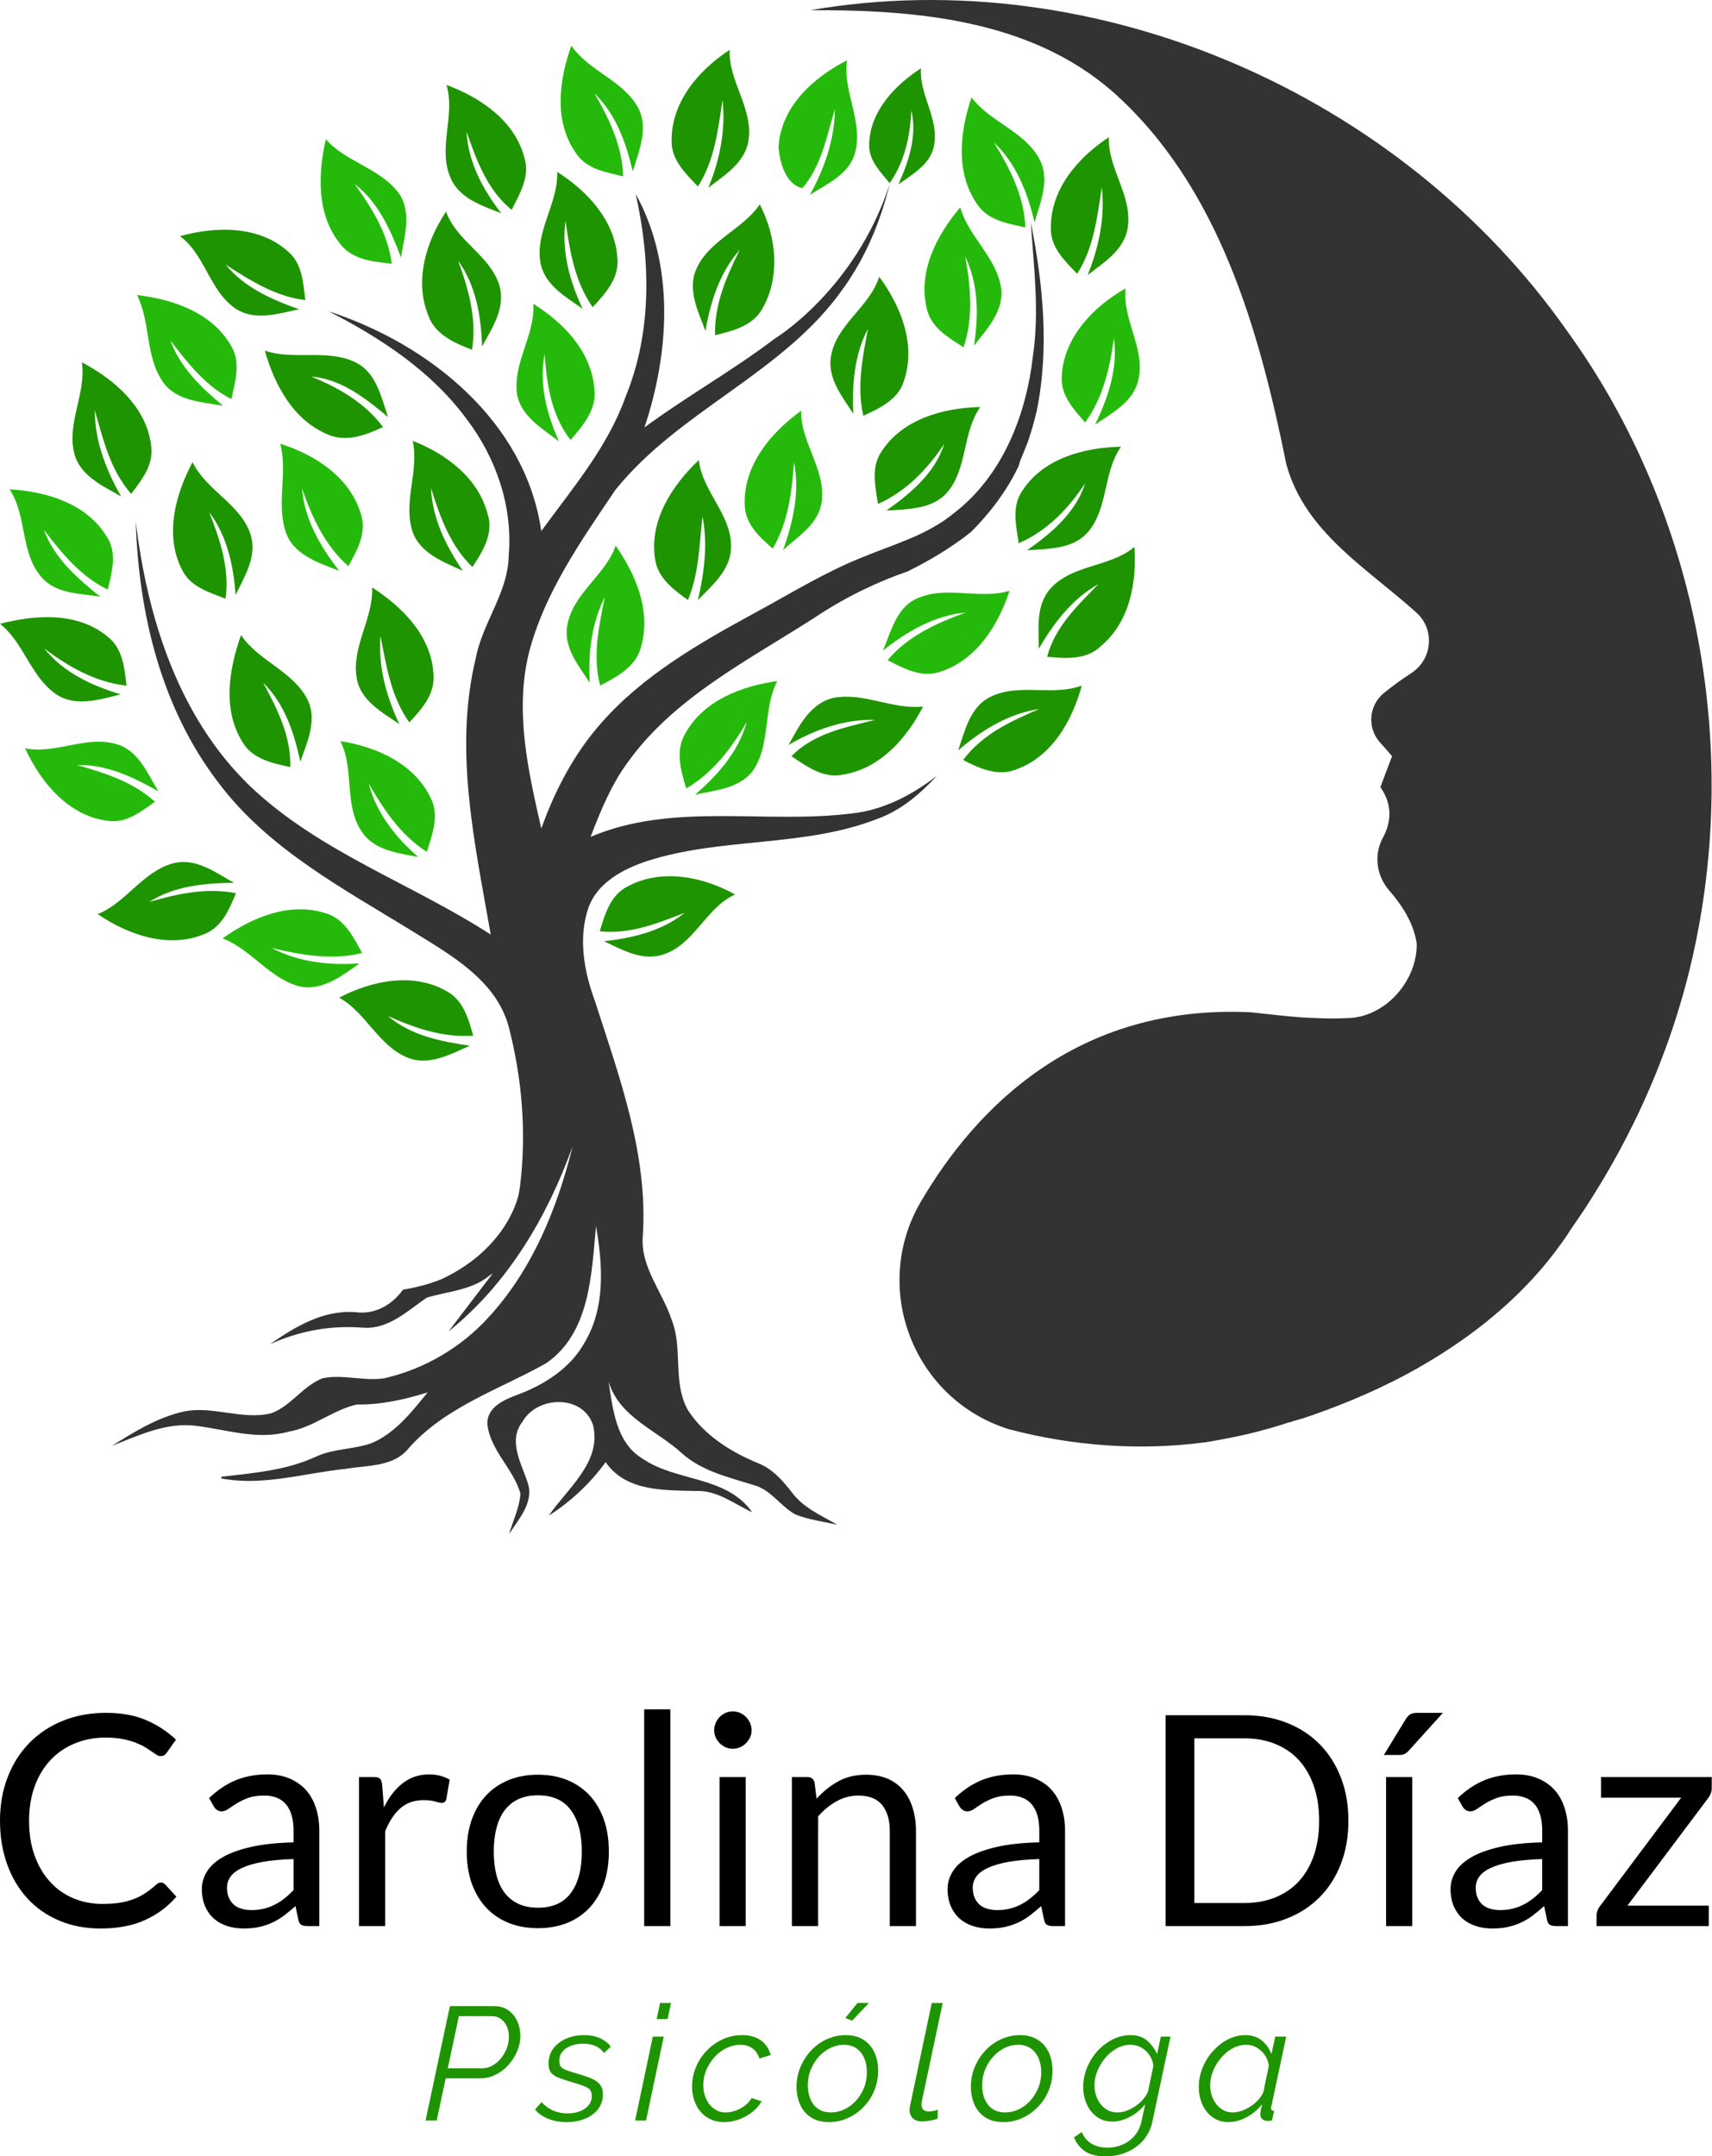 <?xml version="1.0" encoding="UTF-8" standalone="no"?>
<svg
   viewBox="0 0 266 335"
   class="roots-wrapper"
   version="1.1"
   id="svg1361"
   sodipodi:docname="logo-with-text.svg"
   width="266"
   height="335"
   inkscape:version="1.1.1 (c3084ef, 2021-09-22)"
   xmlns:inkscape="http://www.inkscape.org/namespaces/inkscape"
   xmlns:sodipodi="http://sodipodi.sourceforge.net/DTD/sodipodi-0.dtd"
   xmlns="http://www.w3.org/2000/svg"
   xmlns:svg="http://www.w3.org/2000/svg">
  <defs
     id="defs1365" />
  <sodipodi:namedview
     id="namedview1363"
     pagecolor="#ffffff"
     bordercolor="#666666"
     borderopacity="1.0"
     inkscape:pageshadow="2"
     inkscape:pageopacity="0.0"
     inkscape:pagecheckerboard="0"
     showgrid="false"
     width="266px"
     inkscape:zoom="1.2504348"
     inkscape:cx="47.183588"
     inkscape:cy="297.09666"
     inkscape:window-width="1296"
     inkscape:window-height="969"
     inkscape:window-x="0"
     inkscape:window-y="25"
     inkscape:window-maximized="0"
     inkscape:current-layer="svg1361" />
  <path
     class="st0"
     d="M 243.486,51.421 C 217.658,14.626 170.415,-6.075 125.897,1.582 c 16.353,-0.065 34.199,1.428 47.048,12.719 16.483,14.666 22.713,37.055 26.931,57.886 2.92,10.513 12.46,16.029 20.182,22.973 2.92,2.596 2.531,7.268 -0.779,9.41 -1.493,0.973 -2.92,2.012 -4.283,3.115 -2.336,1.947 -2.596,5.386 -0.584,7.658 0.649,0.714 1.298,1.428 1.882,2.142 -0.454,1.168 -1.363,3.569 -1.817,4.802 1.947,2.79 1.687,5.516 0.324,7.982 -1.363,2.596 -0.909,5.776 0.973,7.982 2.077,2.401 3.829,5.062 4.348,8.306 0.13,5.84 -4.997,11.681 -11.032,11.616 -2.336,0.13 -4.737,0 -7.073,-0.13 -2.596,-0.195 -5.127,-0.519 -7.658,-0.779 -26.996,-1.298 -42.701,14.796 -51.267,29.397 -7.852,13.368 -1.233,30.695 13.628,35.367 0.065,0 0.195,0.065 0.26,0.065 9.669,2.531 19.987,3.31 29.981,2.012 0,0 0.195,0 0.519,-0.065 0.649,-0.13 2.012,-0.324 3.829,-0.714 2.726,-0.519 5.451,-1.233 8.112,-2.077 0.324,-0.13 0.714,-0.26 1.103,-0.324 0.519,-0.195 1.103,-0.324 1.687,-0.519 h 0.065 c 4.867,-1.622 10.513,-3.829 16.224,-6.879 7.333,-3.959 14.796,-9.215 20.896,-16.288 1.557,-1.817 3.05,-3.764 4.413,-5.84 0,-0.065 0.065,-0.065 0.065,-0.13 8.631,-12.265 15.056,-26.023 18.625,-40.559 8.306,-33.81 1.428,-71.059 -19.014,-99.288 z"
     data-layer-id="9284786309055"
     style="fill:#333333;stroke-width:0.649"
     id="path1255" />
  <path
     class="st1"
     d="m 104.352,22.024 c -0.13,-6.1 4.153,-11.097 9.02,-14.277 -0.195,4.932 3.699,9.085 2.92,14.082 -0.519,3.439 -3.699,5.386 -6.23,7.333 1.752,-4.283 2.726,-8.955 2.206,-13.628 -0.714,4.607 -1.233,9.41 -3.829,13.433 -1.882,-1.947 -4.088,-4.088 -4.088,-6.944 z"
     data-layer-id="5803672209055"
     style="fill:#1f9401;stroke-width:0.649"
     id="path1257" />
  <path
     class="st1"
     d="m 163.276,35.587 c -0.13,-6.1 4.153,-11.097 9.02,-14.277 -0.195,4.932 3.699,9.085 2.92,14.082 -0.519,3.439 -3.699,5.386 -6.23,7.333 1.752,-4.283 2.726,-8.955 2.206,-13.628 -0.714,4.607 -1.233,9.41 -3.829,13.433 -1.882,-1.947 -4.088,-4.023 -4.088,-6.944 z"
     data-layer-id="2482905509055"
     style="fill:#1f9401;stroke-width:0.649"
     id="path1259" />
  <path
     class="st1"
     d="m 69.374,13.198 c 5.321,1.947 10.708,5.646 12.135,11.421 0.844,2.855 -0.779,5.516 -2.012,7.982 -3.764,-3.05 -5.451,-7.658 -7.009,-12.135 0.26,4.737 2.531,8.955 5.386,12.654 -2.985,-1.168 -6.489,-2.271 -7.852,-5.451 -2.077,-4.672 0.779,-9.669 -0.649,-14.471 z"
     data-layer-id="7651310809055"
     style="fill:#1f9401;stroke-width:0.649"
     id="path1261" />
  <path
     class="st1"
     d="m 86.571,26.697 c 4.672,2.985 8.891,7.463 9.345,13.238 0.389,3.18 -1.817,5.646 -3.829,7.787 -2.79,-3.959 -3.569,-8.761 -4.218,-13.433 -0.649,4.737 0.649,9.41 2.661,13.693 -2.531,-1.817 -5.646,-3.504 -6.489,-6.814 -1.103,-5.062 2.726,-9.475 2.531,-14.471 z"
     data-layer-id="5504459809055"
     style="fill:#1f9401;stroke-width:0.649"
     id="path1263" />
  <path
     class="st1"
     d="m 118.045,31.758 c 2.596,4.932 3.245,11.292 0.389,16.224 -1.493,2.661 -4.607,3.439 -7.333,4.088 -0.13,-4.737 1.752,-9.085 3.829,-13.238 -3.115,3.504 -4.543,8.047 -5.321,12.59 -1.103,-2.985 -2.855,-6.36 -1.428,-9.604 1.947,-4.478 7.138,-6.1 9.864,-10.059 z"
     data-layer-id="147339709055"
     style="fill:#1f9401;stroke-width:0.649"
     id="path1265" />
  <path
     class="st2"
     d="m 174.892,44.802 c -5.062,2.855 -9.734,7.722 -9.929,13.823 -0.13,2.855 1.882,4.997 3.634,7.009 2.79,-3.829 3.829,-8.436 4.478,-13.109 0.649,4.672 -0.909,9.28 -2.92,13.433 2.661,-1.817 6.035,-3.569 6.749,-7.073 1.038,-4.867 -2.531,-9.15 -2.012,-14.082 z"
     data-layer-id="6698533309055"
     style="fill:#25ba0b;stroke-width:0.649"
     id="path1267" />
  <path
     class="st1"
     d="m 69.309,32.861 c 1.622,4.608 6.749,6.749 8.242,11.357 1.103,3.504 -1.038,6.684 -2.661,9.604 -0.13,-4.672 -0.909,-9.41 -3.699,-13.303 1.622,4.413 2.92,9.085 2.142,13.823 -2.661,-1.038 -5.711,-2.336 -6.749,-5.256 -2.271,-5.386 -0.389,-11.551 2.726,-16.224 z"
     data-layer-id="1427498509055"
     style="fill:#1f9401;stroke-width:0.649"
     id="path1269" />
  <path
     class="st1"
     d="m 27.971,36.69 c 5.581,-1.557 12.33,-1.687 16.873,2.466 2.142,1.882 2.271,4.867 2.596,7.463 -4.608,-0.519 -8.566,-3.05 -12.395,-5.516 2.92,3.569 7.203,5.451 11.421,6.944 -3.115,0.649 -6.619,1.817 -9.604,0.065 -4.283,-2.661 -4.867,-8.436 -8.891,-11.421 z"
     data-layer-id="3105632209055"
     style="fill:#1f9401;stroke-width:0.649"
     id="path1271" />
  <path
     class="st1"
     d="m 140.434,59.209 c 1.947,-5.711 -0.454,-11.616 -3.829,-16.224 -1.493,4.802 -6.814,7.463 -7.528,12.59 -0.454,3.31 1.817,6.1 3.504,8.696 -0.195,-4.478 0.13,-9.15 2.271,-13.174 -0.844,4.478 -1.752,9.02 -0.714,13.498 2.531,-1.168 5.451,-2.531 6.295,-5.386 z"
     data-layer-id="4352222209055"
     style="fill:#1f9401;stroke-width:0.649"
     id="path1273" />
  <path
     class="st1"
     d="m 41.145,54.471 c 4.607,1.557 9.669,-0.324 14.082,1.817 3.245,1.557 4.023,5.451 5.062,8.501 -3.504,-2.92 -7.268,-5.905 -11.941,-6.295 4.283,1.752 8.371,4.088 11.162,7.852 -2.661,1.233 -5.776,2.466 -8.696,1.103 -5.321,-2.271 -8.177,-7.722 -9.669,-12.979 z"
     data-layer-id="9096869509055"
     style="fill:#1f9401;stroke-width:0.649"
     id="path1275" />
  <path
     class="st1"
     d="m 146.728,68.943 c -1.493,4.608 -5.256,7.722 -9.02,10.383 3.31,-0.26 7.203,-0.13 9.539,-2.92 3.115,-3.764 2.271,-9.215 5.062,-13.174 -5.776,0.13 -12.2,1.882 -15.445,7.074 -1.557,2.401 -0.844,5.321 -0.454,7.982 4.413,-1.947 7.722,-5.451 10.318,-9.345 z"
     data-layer-id="2646748909056"
     style="fill:#1f9401;stroke-width:0.649"
     id="path1277" />
  <path
     class="st1"
     d="m 143.094,10.603 c -4.088,2.661 -7.982,6.749 -8.047,11.876 -0.065,2.466 1.752,4.218 3.18,5.97 2.336,-3.31 3.18,-7.268 3.375,-11.292 0.909,3.959 -0.389,7.852 -2.012,11.486 2.271,-1.622 5.192,-3.245 5.581,-6.295 0.649,-4.023 -2.336,-7.593 -2.077,-11.746 z"
     data-layer-id="2371982509056"
     style="fill:#1f9401;stroke-width:0.649"
     id="path1279" />
  <path
     class="st1"
     d="m 158.734,76.406 c -1.557,2.401 -0.844,5.321 -0.454,7.982 4.413,-1.882 7.722,-5.386 10.318,-9.28 -1.493,4.607 -5.256,7.722 -9.02,10.383 3.31,-0.26 7.203,-0.13 9.539,-2.92 3.115,-3.764 2.271,-9.215 5.062,-13.174 -5.776,0.13 -12.2,1.817 -15.445,7.009 z"
     data-layer-id="926506109056"
     style="fill:#1f9401;stroke-width:0.649"
     id="path1281" />
  <path
     class="st1"
     d="m 12.721,56.288 c 5.062,2.661 10.124,7.009 10.772,13.044 0.389,2.92 -1.493,5.256 -3.115,7.398 -3.245,-3.699 -4.348,-8.436 -5.646,-12.979 0,4.802 1.752,9.28 4.088,13.368 -2.855,-1.622 -6.36,-3.18 -7.268,-6.619 -1.233,-4.802 1.882,-9.41 1.168,-14.212 z"
     data-layer-id="516808909056"
     style="fill:#1f9401;stroke-width:0.649"
     id="path1283" />
  <path
     class="st1"
     d="m 64.118,68.489 c 5.192,2.012 10.253,5.776 11.681,11.486 0.909,2.985 -0.844,5.776 -2.401,8.112 -3.439,-3.31 -5.062,-7.852 -6.425,-12.265 0.195,4.737 2.336,9.02 4.932,12.849 -2.985,-1.363 -6.749,-2.726 -7.852,-6.23 -1.428,-4.608 1.103,-9.28 0.065,-13.952 z"
     data-layer-id="6259586309056"
     style="fill:#1f9401;stroke-width:0.649"
     id="path1285" />
  <path
     class="st1"
     d="m 101.756,86.659 c -0.844,-5.905 2.726,-11.292 6.814,-15.185 0.584,5.062 5.386,8.696 4.997,13.952 -0.26,3.31 -2.985,5.581 -5.127,7.787 0.973,-4.218 1.557,-8.631 0.714,-12.979 -0.519,4.348 -0.519,8.826 -2.271,12.979 -2.271,-1.622 -4.802,-3.504 -5.127,-6.554 z"
     data-layer-id="7503013609056"
     style="fill:#1f9401;stroke-width:0.649"
     id="path1287" />
  <path
     class="st1"
     d="m 28.361,88.671 c -2.855,-5.386 -1.168,-11.746 1.557,-16.873 2.206,4.543 7.658,6.554 9.085,11.486 0.909,3.245 -1.038,6.36 -2.401,9.15 -0.324,-4.543 -1.298,-9.15 -4.088,-12.849 1.687,4.283 3.18,8.761 2.531,13.433 -2.466,-0.973 -5.386,-1.817 -6.684,-4.348 z"
     data-layer-id="3284197509056"
     style="fill:#1f9401;stroke-width:0.649"
     id="path1289" />
  <path
     class="st1"
     d="m 176.255,84.972 c -3.894,3.245 -9.799,2.661 -13.174,6.619 -2.142,2.531 -1.687,6.1 -1.687,9.215 2.336,-4.023 5.192,-7.787 9.28,-10.059 -3.245,3.31 -6.749,6.619 -7.982,11.292 2.855,0.26 6.1,0.519 8.306,-1.622 4.543,-3.764 5.646,-9.929 5.256,-15.445 z"
     data-layer-id="4634071909056"
     style="fill:#1f9401;stroke-width:0.649"
     id="path1291" />
  <path
     class="st1"
     d="m 57.823,91.266 c 4.867,3.115 9.475,7.852 9.539,13.952 0.065,2.855 -1.947,5.062 -3.764,7.009 -2.855,-3.959 -3.569,-8.761 -4.478,-13.433 -0.389,4.737 0.909,9.41 2.92,13.693 -2.661,-1.817 -6.035,-3.634 -6.619,-7.138 -0.844,-4.867 2.596,-9.215 2.401,-14.082 z"
     data-layer-id="6859311709056"
     style="fill:#1f9401;stroke-width:0.649"
     id="path1293" />
  <path
     class="st1"
     d="m 0.002,96.912 c 5.516,-1.428 12.07,-1.882 16.743,2.012 2.336,1.817 2.596,4.867 2.92,7.593 -4.802,-0.519 -9.02,-2.92 -12.784,-5.776 2.985,3.764 7.398,5.776 11.876,7.138 -3.245,0.779 -6.944,2.012 -9.994,0 C 4.739,105.154 3.766,99.897 0.002,96.912 Z"
     data-layer-id="7609867309056"
     style="fill:#1f9401;stroke-width:0.649"
     id="path1295" />
  <path
     class="st1"
     d="m 153.867,108.269 c 4.413,-2.206 9.604,-0.065 14.212,-1.752 -1.493,5.451 -4.607,11.032 -10.253,13.044 -2.79,1.103 -5.711,-0.195 -8.177,-1.493 2.92,-3.959 7.398,-6.035 11.811,-7.917 -4.802,0.714 -8.955,3.31 -12.59,6.425 1.038,-2.985 1.817,-6.749 4.997,-8.306 z"
     data-layer-id="2535680609056"
     style="fill:#1f9401;stroke-width:0.649"
     id="path1297" />
  <path
     class="st1"
     d="m 37.446,98.664 c 2.726,4.023 7.917,5.516 10.253,9.864 1.687,3.18 0.065,6.684 -1.038,9.799 -0.973,-4.478 -2.401,-8.955 -5.776,-12.265 2.206,4.088 4.348,8.306 4.218,13.109 -2.726,-0.584 -5.84,-1.233 -7.398,-3.829 -3.18,-5.062 -2.142,-11.357 -0.26,-16.678 z"
     data-layer-id="5246763509056"
     style="fill:#1f9401;stroke-width:0.649"
     id="path1299" />
  <path
     class="st1"
     d="m 122.523,115.732 c 1.622,-2.92 3.375,-6.554 7.074,-7.333 4.672,-0.844 9.15,1.882 13.823,1.363 -2.531,4.932 -6.684,9.669 -12.46,10.578 -3.05,0.649 -5.646,-1.298 -7.982,-2.855 3.439,-3.569 8.371,-4.478 12.979,-5.646 -4.737,-0.13 -9.345,1.493 -13.433,3.894 z"
     data-layer-id="3338616209056"
     style="fill:#1f9401;stroke-width:0.649"
     id="path1301" />
  <path
     class="st1"
     d="m 97.473,137.731 c 5.256,-2.855 11.746,-1.557 16.743,1.233 -4.608,2.077 -6.295,7.787 -11.227,9.345 -3.245,1.038 -6.36,-0.779 -9.15,-2.077 4.478,-0.519 8.955,-1.557 12.525,-4.413 -4.218,1.622 -8.501,3.375 -13.174,2.855 0.779,-2.596 1.622,-5.581 4.283,-6.944 z"
     data-layer-id="5843213409056"
     style="fill:#1f9401;stroke-width:0.649"
     id="path1303" />
  <path
     class="st1"
     d="m 15.187,142.014 c 4.478,-1.817 7.009,-6.684 11.811,-7.917 3.439,-0.844 6.489,1.428 9.345,3.05 -4.543,0.065 -9.215,0.454 -13.174,2.985 4.413,-1.298 8.955,-2.271 13.498,-1.363 -1.038,2.466 -2.142,5.192 -4.802,6.295 -5.581,2.401 -11.941,0.195 -16.678,-3.05 z"
     data-layer-id="7327578909056"
     style="fill:#1f9401;stroke-width:0.649"
     id="path1305" />
  <path
     class="st1"
     d="m 52.696,154.993 c 4.218,2.336 6.1,7.528 10.708,9.345 3.31,1.298 6.619,-0.584 9.604,-1.882 -4.478,-0.649 -9.15,-1.557 -12.719,-4.608 4.153,1.882 8.566,3.375 13.238,3.05 -0.714,-2.531 -1.493,-5.386 -3.959,-6.814 -5.256,-3.115 -11.811,-1.752 -16.873,0.909 z"
     data-layer-id="1911591509056"
     style="fill:#1f9401;stroke-width:0.649"
     id="path1307" />
  <path
     class="st2"
     d="m 89.621,23.971 c -3.634,-4.932 -2.79,-11.486 -0.844,-16.873 2.726,3.959 7.917,5.321 10.318,9.539 1.752,3.18 0.195,6.814 -0.779,9.994 -1.038,-4.413 -2.596,-8.891 -5.97,-12.135 2.336,3.959 4.348,8.242 4.478,12.914 -2.531,-0.649 -5.516,-1.038 -7.203,-3.439 z"
     data-layer-id="1234701509056"
     style="fill:#25ba0b;stroke-width:0.649"
     id="path1309" />
  <path
     class="st2"
     d="m 124.664,29.227 c 2.985,-3.439 3.764,-8.047 5.062,-12.265 -0.065,4.737 -1.622,9.215 -3.894,13.303 2.661,-1.687 6.1,-3.18 7.009,-6.489 1.363,-4.867 -1.947,-9.539 -1.233,-14.407 -5.256,2.661 -10.318,7.268 -10.643,13.498 0.195,2.401 1.103,5.776 3.699,6.36 z"
     data-layer-id="5564748409056"
     style="fill:#25ba0b;stroke-width:0.649"
     id="path1311" />
  <path
     class="st2"
     d="m 50.62,21.635 c 3.18,3.569 8.371,4.478 11.292,8.306 2.142,2.985 0.909,6.814 0.389,10.059 -1.622,-4.283 -3.504,-8.566 -7.203,-11.421 2.661,3.699 5.192,7.722 5.776,12.395 -2.855,-0.324 -6.1,-0.584 -7.982,-3.05 -3.699,-4.478 -3.504,-10.837 -2.271,-16.288 z"
     data-layer-id="9417777909056"
     style="fill:#25ba0b;stroke-width:0.649"
     id="path1313" />
  <path
     class="st2"
     d="m 155.554,44.802 c -0.714,-4.867 -5.062,-7.982 -6.36,-12.59 -3.634,4.283 -6.619,9.994 -5.192,15.769 0.649,2.92 3.375,4.478 5.711,5.97 1.557,-4.607 1.103,-9.41 0.26,-14.082 2.077,4.348 2.077,9.15 1.363,13.823 1.947,-2.531 4.672,-5.321 4.218,-8.891 z"
     data-layer-id="1304041209056"
     style="fill:#25ba0b;stroke-width:0.649"
     id="path1315" />
  <path
     class="st2"
     d="m 151.855,31.758 c -3.439,-4.867 -2.726,-11.292 -0.909,-16.613 2.92,3.829 8.112,5.192 10.513,9.475 1.752,3.18 0.195,6.749 -0.714,9.929 -1.103,-4.608 -2.79,-9.085 -6.295,-12.395 2.466,4.023 4.672,8.306 4.867,13.174 -2.726,-0.584 -5.84,-1.103 -7.463,-3.569 z"
     data-layer-id="6219724309056"
     style="fill:#25ba0b;stroke-width:0.649"
     id="path1317" />
  <path
     class="st2"
     d="m 82.872,47.203 c 4.672,2.92 8.955,7.333 9.475,13.109 0.454,3.245 -1.752,5.776 -3.699,8.047 -2.985,-3.829 -3.699,-8.631 -4.023,-13.368 -0.909,4.672 0.324,9.28 2.206,13.563 -2.531,-1.947 -5.84,-3.829 -6.489,-7.268 -0.714,-4.867 2.79,-9.15 2.531,-14.082 z"
     data-layer-id="7897583209056"
     style="fill:#25ba0b;stroke-width:0.649"
     id="path1319" />
  <path
     class="st2"
     d="m 21.287,45.84 c 5.581,0.649 11.746,2.726 14.666,7.982 1.493,2.531 0.584,5.516 0,8.177 -4.023,-2.012 -6.814,-5.646 -9.475,-9.085 1.557,4.218 4.802,7.333 8.177,10.124 -3.245,-0.584 -7.268,-0.714 -9.345,-3.699 -2.79,-4.023 -1.882,-9.28 -4.023,-13.498 z"
     data-layer-id="4483502609056"
     style="fill:#25ba0b;stroke-width:0.649"
     id="path1321" />
  <path
     class="st2"
     d="m 124.47,63.816 c -0.065,5.062 3.959,9.215 3.18,14.277 -0.519,3.31 -3.634,5.256 -5.97,7.333 1.557,-4.348 2.596,-9.02 1.687,-13.628 -0.324,4.607 -0.909,9.345 -3.31,13.433 -2.077,-1.817 -4.348,-3.894 -4.348,-6.879 -0.195,-6.1 4.088,-11.162 8.761,-14.536 z"
     data-layer-id="865394409056"
     style="fill:#25ba0b;stroke-width:0.649"
     id="path1323" />
  <path
     class="st2"
     d="m 43.546,68.943 c 5.386,1.687 10.837,5.192 12.525,10.902 0.973,2.92 -0.584,5.646 -1.947,8.112 -3.634,-3.18 -5.646,-7.593 -7.203,-12.07 0.389,4.802 2.855,9.02 5.776,12.784 -3.245,-1.233 -7.268,-2.531 -8.371,-6.23 -1.363,-4.478 0.389,-9.085 -0.779,-13.498 z"
     data-layer-id="4239768309056"
     style="fill:#25ba0b;stroke-width:0.649"
     id="path1325" />
  <path
     class="st2"
     d="m 1.495,76.016 c 5.711,0.324 12.005,2.206 15.12,7.398 1.622,2.466 0.779,5.516 0.13,8.177 -4.218,-2.012 -7.138,-5.646 -9.929,-9.28 1.622,4.413 5.192,7.528 8.761,10.383 -3.18,-0.519 -6.879,-0.389 -9.15,-3.05 -3.31,-3.829 -2.206,-9.475 -4.932,-13.628 z"
     data-layer-id="4128743609056"
     style="fill:#25ba0b;stroke-width:0.649"
     id="path1327" />
  <path
     class="st2"
     d="m 95.656,84.777 c 3.18,4.543 5.581,10.253 3.894,15.899 -0.844,2.985 -3.764,4.478 -6.295,5.84 -1.233,-4.608 -0.195,-9.215 0.714,-13.758 -2.077,4.088 -2.596,8.696 -2.336,13.303 -1.752,-2.661 -4.088,-5.451 -3.504,-8.826 0.844,-5.062 5.905,-7.787 7.528,-12.46 z"
     data-layer-id="5213912609056"
     style="fill:#25ba0b;stroke-width:0.649"
     id="path1329" />
  <path
     class="st2"
     d="m 137.189,101.066 c 3.764,-2.985 7.982,-5.451 12.849,-5.905 -4.478,1.622 -8.955,3.634 -12.135,7.398 2.401,1.233 5.127,2.726 7.917,1.882 5.776,-1.687 9.28,-7.268 11.032,-12.654 -4.737,1.428 -9.864,-0.909 -14.471,1.233 -3.115,1.428 -3.959,5.127 -5.192,8.047 z"
     data-layer-id="1588508209056"
     style="fill:#25ba0b;stroke-width:0.649"
     id="path1331" />
  <path
     class="st2"
     d="m 106.494,113.915 c 2.855,-5.127 8.761,-7.333 14.277,-8.112 -2.206,4.218 -1.038,9.41 -3.504,13.498 -1.947,3.18 -6.035,3.439 -9.28,4.153 3.569,-3.05 6.749,-6.684 8.047,-11.292 -2.401,4.088 -5.256,7.917 -9.41,10.318 -0.844,-2.726 -1.752,-5.905 -0.13,-8.566 z"
     data-layer-id="700373509056"
     style="fill:#25ba0b;stroke-width:0.649"
     id="path1333" />
  <path
     class="st2"
     d="m 52.891,115.148 c 5.646,0.844 11.681,3.569 14.147,9.085 1.233,2.661 0.065,5.516 -0.714,8.112 -4.023,-2.531 -6.684,-6.554 -9.02,-10.578 1.168,4.543 4.153,8.306 7.658,11.357 -3.18,-0.584 -6.944,-1.038 -8.826,-4.023 -2.726,-4.153 -1.038,-9.539 -3.245,-13.952 z"
     data-layer-id="794887409056"
     style="fill:#25ba0b;stroke-width:0.649"
     id="path1335" />
  <path
     class="st2"
     d="m 3.896,116.251 c 4.932,0.973 9.734,-2.206 14.601,-0.519 3.18,1.168 4.478,4.543 6.1,7.203 -3.894,-2.206 -8.047,-4.218 -12.654,-4.088 4.348,1.233 8.696,2.596 12.135,5.711 -2.142,1.493 -4.348,3.31 -7.138,2.985 -6.165,-0.649 -10.578,-5.905 -13.044,-11.292 z"
     data-layer-id="9665973509056"
     style="fill:#25ba0b;stroke-width:0.649"
     id="path1337" />
  <path
     class="st2"
     d="m 34.591,145.778 c 4.543,-3.245 10.383,-5.711 16.029,-3.894 2.92,0.844 4.283,3.699 5.646,6.165 -4.672,1.168 -9.475,0.324 -14.082,-0.779 4.218,2.206 8.955,2.726 13.693,2.401 -2.726,1.882 -5.776,4.348 -9.345,3.569 -4.672,-1.233 -7.463,-5.711 -11.941,-7.463 z"
     data-layer-id="1887467809056"
     style="fill:#25ba0b;stroke-width:0.649"
     id="path1339" />
  <path
     class="st0"
     d="m 139.655,21.31 -0.195,1.363 c 0.065,-0.26 0.065,-0.519 0.13,-0.779 0.065,-0.195 0.065,-0.389 0.065,-0.584 z"
     data-layer-id="932543609056"
     style="fill:#333333;stroke-width:0.649"
     id="path1341" />
  <path
     class="st0"
     d="M 170.545,80.883 Z"
     data-layer-id="2956902609056"
     style="fill:#333333;stroke-width:0.649"
     id="path1343" />
  <path
     class="st0"
     d="m 158.28,72.058 c 0.519,-1.103 0.973,-2.271 1.428,-3.439 0.584,-1.687 1.038,-3.31 1.428,-5.062 -0.909,2.012 -1.817,4.737 -2.855,8.501 z"
     data-layer-id="121459709056"
     style="fill:#333333;stroke-width:0.649"
     id="path1345" />
  <path
     class="st0"
     data-layer-id="7535930109056"
     style="fill:#333333;stroke-width:0.649"
     d="M 134.333,91.266 Z"
     id="path1347" />
  <path
     class="st0"
     d="m 160.161,34.549 c 0.454,6.879 1.363,13.823 0.324,20.766 -1.038,9.215 -4.737,18.625 -12.265,24.4 -4.153,3.439 -9.41,4.867 -14.277,6.879 -5.84,2.336 -11.162,5.646 -16.678,8.631 -8.566,4.672 -17.327,9.669 -23.816,17.067 -4.218,4.737 -7.203,10.448 -9.345,16.418 -2.012,-8.826 -4.153,-18.106 -1.947,-27.191 2.401,-9.41 8.112,-17.457 13.433,-25.374 9.994,-12.46 26.217,-18.17 35.432,-31.344 3.504,-4.867 5.776,-10.383 7.203,-16.159 -5.386,16.483 -17.911,24.011 -17.911,24.011 -6.489,4.932 -13.693,8.955 -20.182,13.758 3.894,-11.681 4.737,-25.244 -1.363,-36.276 2.336,10.383 2.531,21.48 -1.557,31.474 -2.79,7.852 -8.242,14.212 -13.109,20.896 -2.466,-17.067 -17.457,-29.073 -33.031,-34.134 8.112,4.153 16.029,9.345 21.48,16.808 4.543,5.97 7.138,13.563 6.489,21.091 -0.065,5.776 -4.088,10.448 -5.127,16.029 -3.439,14.212 -0.13,28.813 2.336,42.895 C 63.923,137.212 49.516,132.345 38.744,122.026 27.712,111.319 22.91,96.004 21.093,81.078 c 0.454,14.277 3.959,28.878 12.784,40.429 7.852,10.513 19.728,16.678 30.63,23.427 5.776,3.569 12.46,7.398 14.471,14.342 2.142,8.112 2.855,16.678 1.817,25.049 l -0.195,1.168 c 0,0 -1.493,8.306 -12.005,13.238 -1.947,0.779 -3.959,1.298 -5.97,1.622 -1.752,2.401 -4.348,3.894 -7.398,3.504 -4.997,-0.389 -9.41,2.271 -13.303,4.997 4.478,-2.077 9.41,-2.985 14.407,-2.596 4.023,0.324 6.944,-2.596 9.994,-4.672 3.31,-0.973 7.009,-1.168 9.669,-3.375 l 0.584,-0.389 c -2.012,2.596 -5.192,6.814 -6.879,9.02 9.215,-7.398 15.315,-17.781 19.274,-28.748 -2.401,9.669 -6.295,19.274 -13.174,26.672 -4.218,4.608 -9.864,7.917 -16.029,9.345 -3.18,0.519 -6.425,-0.649 -9.604,0 -3.115,1.168 -4.932,4.348 -8.047,5.451 -4.543,1.103 -9.085,-1.233 -13.628,-0.26 -4.023,0.909 -7.593,3.115 -11.097,5.321 4.153,-1.622 8.436,-3.699 13.044,-3.115 4.737,0.584 9.604,2.271 14.407,0.909 3.829,-0.649 6.879,-3.375 10.578,-4.218 3.764,0.065 7.463,-0.779 11.032,-1.882 -2.466,2.985 -4.932,6.23 -8.631,7.852 -2.855,1.038 -5.97,0.844 -8.761,2.142 -4.608,2.142 -9.734,2.531 -14.666,3.115 v 0.26 c 6.489,1.233 12.914,-0.844 19.339,-1.493 3.375,-0.584 7.463,-0.26 9.799,-3.245 5.711,-6.425 14.082,-9.085 21.35,-13.174 6.814,-4.737 7.009,-13.823 7.722,-21.285 1.038,5.97 1.493,12.59 -1.752,18.041 -2.206,4.023 -6.295,6.619 -10.513,8.177 -2.077,0.779 -4.802,1.947 -4.607,4.672 0.519,4.023 4.023,6.814 5.127,10.643 -0.13,2.206 -1.168,4.218 -1.752,6.295 1.493,-2.336 3.829,-4.867 2.92,-7.852 -0.973,-3.05 -3.18,-6.619 -0.844,-9.604 2.336,-4.088 9.475,-4.218 10.967,0.584 1.363,5.711 -4.023,9.799 -6.879,14.017 3.439,-2.206 6.425,-4.997 8.826,-8.306 3.18,4.608 9.15,4.348 14.082,4.478 3.245,-0.13 5.905,2.012 8.696,3.31 -4.088,-5.776 -11.876,-4.672 -17.197,-8.436 -3.959,-2.466 -4.478,-7.658 -5.127,-11.876 1.687,5.581 7.463,7.528 11.421,11.162 3.115,2.79 7.268,3.699 11.162,4.932 2.661,0.714 4.088,3.245 6.425,4.543 2.077,0.844 4.348,1.103 6.554,1.622 -2.466,-1.428 -5.192,-2.596 -6.944,-4.867 -1.493,-1.947 -3.115,-3.829 -5.451,-4.737 -4.218,-1.752 -8.242,-4.283 -10.772,-8.112 -2.531,-4.348 -0.779,-9.604 -2.596,-14.147 -1.428,-4.348 -4.867,-8.177 -4.478,-12.979 0.844,-12.654 -3.634,-24.725 -7.463,-36.6 -1.687,-4.608 -2.596,-9.734 -0.973,-14.471 1.428,-3.894 5.386,-5.97 9.085,-7.203 11.681,-3.764 24.465,-2.077 35.952,-6.619 3.569,-1.298 6.554,-3.894 9.085,-6.619 -3.894,2.985 -8.306,5.321 -13.238,5.84 -13.498,1.687 -27.71,-1.817 -40.559,3.634 1.557,-4.088 3.245,-8.177 5.84,-11.681 7.268,-10.059 18.69,-15.769 28.878,-22.324 2.531,-1.687 5.127,-3.18 7.852,-4.478 2.142,-1.038 4.348,-1.947 6.619,-2.726 3.05,-1.493 6.684,-3.569 9.929,-6.165 2.985,-2.985 5.581,-6.425 7.398,-10.253 1.038,-3.829 2.012,-6.554 2.79,-8.501 2.012,-9.799 0.973,-19.858 -0.909,-29.332 z"
     data-layer-id="3292665409056"
     style="fill:#333333;stroke-width:0.649"
     id="path1349" />
  <path
     d="m 66.12,329.43 3.78,-17.76 h 6.95 q 1.25,0 2.16,0.66 0.91,0.67 1.38,1.72 0.46,1.05 0.46,2.22 0,1.2 -0.49,2.38 -0.49,1.17 -1.35,2.14 -0.86,0.96 -1.99,1.52 -1.12,0.57 -2.37,0.57 h -5.4 l -1.4,6.55 z m 3.45,-8.11 h 5.3 q 0.88,0 1.64,-0.42 0.76,-0.43 1.34,-1.14 0.57,-0.71 0.9,-1.57 0.32,-0.87 0.32,-1.77 0,-0.92 -0.33,-1.63 -0.34,-0.72 -0.93,-1.14 -0.59,-0.43 -1.36,-0.43 h -5.15 z m 18.43,8.36 q -1.52,0 -2.8,-0.5 -1.27,-0.5 -2.07,-1.45 l 1,-1.15 q 0.85,0.9 1.85,1.32 1,0.43 2.17,0.43 1.13,0 1.98,-0.34 0.85,-0.34 1.34,-0.95 0.48,-0.61 0.48,-1.44 0,-0.95 -0.81,-1.34 -0.81,-0.38 -2.36,-0.81 -1.18,-0.35 -1.98,-0.66 -0.8,-0.31 -1.19,-0.8 -0.38,-0.49 -0.38,-1.37 0,-1.37 0.73,-2.36 0.74,-0.99 1.99,-1.54 1.25,-0.55 2.8,-0.55 1.48,0 2.53,0.5 1.05,0.5 1.62,1.28 l -1.05,1 q -0.52,-0.75 -1.35,-1.1 -0.82,-0.35 -1.9,-0.35 -0.97,0 -1.82,0.3 -0.85,0.3 -1.37,0.9 -0.51,0.6 -0.51,1.52 0,0.83 0.61,1.17 0.62,0.33 2.02,0.71 1.32,0.38 2.26,0.76 0.94,0.39 1.41,0.97 0.48,0.57 0.48,1.52 0,1.28 -0.71,2.25 -0.72,0.98 -1.99,1.53 -1.28,0.55 -2.98,0.55 z m 10.68,-0.25 2.75,-13.03 h 1.7 l -2.75,13.03 z m 3.35,-15.76 0.53,-2.5 h 1.7 l -0.53,2.5 z m 10.5,16.01 q -1.57,0 -2.7,-0.75 -1.12,-0.75 -1.71,-2 -0.59,-1.25 -0.59,-2.78 0,-1.57 0.6,-3.01 0.6,-1.44 1.67,-2.55 1.06,-1.12 2.47,-1.77 1.42,-0.65 3.04,-0.65 1.8,0 2.94,0.84 1.14,0.84 1.49,2.26 l -1.75,0.53 q -0.33,-1.03 -1.09,-1.58 -0.76,-0.55 -1.84,-0.55 -1.1,0 -2.14,0.49 -1.04,0.49 -1.85,1.36 -0.81,0.88 -1.3,2 -0.49,1.13 -0.49,2.41 0,1.22 0.44,2.17 0.44,0.95 1.23,1.51 0.78,0.57 1.78,0.57 0.81,0 1.62,-0.3 0.81,-0.3 1.46,-0.82 0.65,-0.51 0.95,-1.11 l 1.58,0.5 q -0.53,0.93 -1.45,1.66 -0.93,0.74 -2.05,1.15 -1.13,0.42 -2.31,0.42 z m 16.28,0 q -1.7,0 -2.82,-0.74 -1.13,-0.74 -1.68,-1.99 -0.55,-1.25 -0.55,-2.75 0,-1.65 0.62,-3.1 0.61,-1.45 1.66,-2.56 1.05,-1.12 2.44,-1.74 1.39,-0.63 2.91,-0.63 1.68,0 2.81,0.75 1.14,0.75 1.69,1.99 0.55,1.24 0.55,2.76 0,1.66 -0.6,3.11 -0.6,1.45 -1.66,2.55 -1.06,1.1 -2.44,1.72 -1.37,0.63 -2.93,0.63 z m 0.3,-1.5 q 1.06,0 2.06,-0.47 1,-0.46 1.78,-1.31 0.79,-0.85 1.27,-1.99 0.47,-1.13 0.47,-2.48 0,-1.21 -0.41,-2.17 -0.41,-0.96 -1.2,-1.52 -0.79,-0.57 -1.99,-0.57 -1.05,0 -2.05,0.48 -1,0.47 -1.79,1.34 -0.79,0.86 -1.26,2 -0.48,1.14 -0.48,2.49 0,1.2 0.42,2.16 0.41,0.96 1.21,1.5 0.8,0.54 1.97,0.54 z m 5.91,-17.01 -2.63,2.75 -1.05,-0.42 1.9,-2.33 z m 8.27,18.41 q -0.92,0 -1.45,-0.48 -0.52,-0.47 -0.52,-1.35 0,-0.17 0.04,-0.35 l 0.06,-0.35 3.35,-15.88 h 1.7 l -3.25,15.31 q -0.03,0.12 -0.04,0.22 -0.01,0.1 -0.01,0.23 0,1.1 1.17,1.1 0.28,0 0.67,-0.08 0.39,-0.07 0.71,-0.2 l -0.05,1.38 q -0.48,0.2 -1.16,0.32 -0.69,0.13 -1.22,0.13 z m 12.61,0.1 q -1.7,0 -2.83,-0.74 -1.12,-0.74 -1.67,-1.99 -0.55,-1.25 -0.55,-2.75 0,-1.65 0.61,-3.1 0.61,-1.45 1.66,-2.56 1.05,-1.12 2.44,-1.74 1.39,-0.63 2.91,-0.63 1.68,0 2.82,0.75 1.14,0.75 1.69,1.99 0.55,1.24 0.55,2.76 0,1.66 -0.6,3.11 -0.6,1.45 -1.67,2.55 -1.06,1.1 -2.44,1.72 -1.37,0.63 -2.92,0.63 z m 0.3,-1.5 q 1.05,0 2.05,-0.47 1,-0.46 1.79,-1.31 0.78,-0.85 1.26,-1.99 0.48,-1.13 0.48,-2.48 0,-1.21 -0.42,-2.17 -0.41,-0.96 -1.2,-1.52 -0.79,-0.57 -1.99,-0.57 -1.05,0 -2.05,0.48 -1,0.47 -1.78,1.34 -0.79,0.86 -1.27,2 -0.47,1.14 -0.47,2.49 0,1.2 0.41,2.16 0.41,0.96 1.21,1.5 0.8,0.54 1.98,0.54 z m 15.63,6.82 q -2.1,0 -3.27,-0.8 -1.16,-0.8 -1.68,-2.15 l 1.2,-0.82 q 0.5,1.22 1.54,1.82 1.03,0.6 2.48,0.6 1.18,0 2.28,-0.46 1.1,-0.46 1.9,-1.39 0.8,-0.92 1.1,-2.32 l 0.55,-2.58 q -0.98,1.23 -2.36,1.96 -1.39,0.74 -2.74,0.74 -1.4,0 -2.43,-0.75 -1.02,-0.75 -1.56,-1.97 -0.54,-1.23 -0.54,-2.65 0,-1.55 0.59,-2.99 0.59,-1.44 1.61,-2.58 1.03,-1.14 2.37,-1.81 1.33,-0.68 2.78,-0.68 1.6,0 2.58,0.85 0.98,0.85 1.55,2.1 l 0.58,-2.72 h 1.5 l -2.78,13.08 q -0.37,1.8 -1.46,3.04 -1.09,1.23 -2.62,1.86 -1.52,0.62 -3.17,0.62 z m 1.8,-6.82 q 0.72,0 1.45,-0.28 0.72,-0.27 1.39,-0.74 0.66,-0.46 1.15,-1.03 0.49,-0.58 0.74,-1.18 l 0.85,-4.03 q -0.13,-0.95 -0.64,-1.68 -0.51,-0.74 -1.26,-1.15 -0.76,-0.42 -1.63,-0.42 -1.18,0 -2.19,0.57 -1.01,0.56 -1.79,1.5 -0.77,0.93 -1.21,2.03 -0.44,1.11 -0.44,2.18 0,1.15 0.45,2.11 0.45,0.97 1.25,1.54 0.8,0.58 1.88,0.58 z m 17.25,1.5 q -1.42,0 -2.47,-0.75 -1.05,-0.75 -1.6,-2 -0.55,-1.25 -0.55,-2.7 0,-1.55 0.59,-2.99 0.58,-1.44 1.6,-2.58 1.01,-1.14 2.31,-1.81 1.3,-0.68 2.73,-0.68 1.57,0 2.6,0.87 1.02,0.86 1.45,2.08 l 0.6,-2.72 h 1.7 l -2.3,10.8 q -0.03,0.08 -0.04,0.16 -0.01,0.09 -0.01,0.17 0,0.4 0.47,0.4 l -0.32,1.5 q -0.2,0.02 -0.37,0.05 -0.16,0.02 -0.31,0.02 -0.57,-0.02 -0.86,-0.31 -0.29,-0.29 -0.29,-0.69 0,-0.15 0.03,-0.32 0.02,-0.18 0.08,-0.48 0.07,-0.3 0.17,-0.8 -1,1.28 -2.42,2.03 -1.41,0.75 -2.79,0.75 z m 0.7,-1.5 q 0.63,0 1.34,-0.25 0.72,-0.25 1.39,-0.69 0.68,-0.44 1.21,-1.04 0.54,-0.6 0.79,-1.25 l 0.83,-4.03 q -0.1,-0.9 -0.6,-1.62 -0.5,-0.73 -1.25,-1.18 -0.75,-0.45 -1.65,-0.45 -1.13,0 -2.13,0.55 -1,0.55 -1.79,1.48 -0.79,0.92 -1.24,2.04 -0.45,1.11 -0.45,2.24 0,1.15 0.45,2.1 0.45,0.95 1.24,1.52 0.79,0.58 1.86,0.58 z"
     data-horizontal-grow="center"
     style="fill:#1f9401;fill-opacity:1"
     id="path1353" />
  <path
     d="m 25.01,292.463 q 0.37,0 0.66,0.3 l 1.74,1.9 q -2.01,2.33 -4.88,3.63 -2.87,1.31 -6.92,1.31 -3.54,0 -6.42,-1.23 -2.88,-1.22 -4.92,-3.43 -2.03,-2.2 -3.15,-5.29 -1.12,-3.09 -1.12,-6.79 0,-3.7 1.2,-6.79 1.2,-3.09 3.37,-5.3 2.17,-2.22 5.2,-3.44 3.03,-1.23 6.69,-1.23 3.61,0 6.23,1.12 2.62,1.12 4.65,3.04 l -1.44,2.04 q -0.16,0.23 -0.36,0.38 -0.21,0.14 -0.6,0.14 -0.3,0 -0.63,-0.21 -0.33,-0.22 -0.79,-0.54 -0.45,-0.32 -1.07,-0.69 -0.62,-0.36 -1.46,-0.68 -0.85,-0.32 -1.97,-0.54 -1.12,-0.22 -2.58,-0.22 -2.63,0 -4.82,0.91 -2.18,0.9 -3.76,2.57 -1.58,1.67 -2.46,4.07 -0.88,2.4 -0.88,5.37 0,3.06 0.88,5.47 0.88,2.4 2.41,4.05 1.52,1.66 3.6,2.53 2.08,0.87 4.48,0.87 1.46,0 2.63,-0.17 1.16,-0.17 2.16,-0.54 0.99,-0.37 1.85,-0.93 0.86,-0.56 1.72,-1.33 0.39,-0.35 0.76,-0.35 z m 24.6,-8.04 v 14.81 H 47.8 q -0.59,0 -0.96,-0.18 -0.36,-0.19 -0.48,-0.78 l -0.45,-2.15 q -0.92,0.82 -1.79,1.48 -0.87,0.65 -1.83,1.09 -0.96,0.45 -2.04,0.68 -1.09,0.23 -2.41,0.23 -1.35,0 -2.53,-0.38 -1.18,-0.38 -2.05,-1.13 -0.87,-0.76 -1.38,-1.91 -0.52,-1.16 -0.52,-2.73 0,-1.38 0.76,-2.64 0.75,-1.27 2.43,-2.26 1.68,-0.98 4.41,-1.61 2.72,-0.63 6.65,-0.72 v -1.8 q 0,-2.7 -1.16,-4.09 -1.15,-1.38 -3.41,-1.38 -1.49,0 -2.51,0.38 -1.01,0.38 -1.76,0.84 -0.74,0.47 -1.28,0.85 -0.54,0.38 -1.06,0.38 -0.41,0 -0.72,-0.22 -0.31,-0.22 -0.49,-0.54 l -0.73,-1.3 q 1.92,-1.85 4.13,-2.77 2.22,-0.91 4.92,-0.91 1.94,0 3.45,0.64 1.51,0.64 2.54,1.78 1.03,1.15 1.55,2.77 0.53,1.62 0.53,3.57 z m -10.56,12.32 q 1.07,0 1.96,-0.22 0.89,-0.22 1.68,-0.62 0.79,-0.4 1.51,-0.97 0.72,-0.57 1.41,-1.3 v -4.82 q -2.81,0.09 -4.78,0.44 -1.97,0.36 -3.2,0.93 -1.24,0.57 -1.8,1.35 -0.56,0.77 -0.56,1.73 0,0.92 0.3,1.58 0.3,0.66 0.8,1.09 0.5,0.42 1.19,0.61 0.69,0.2 1.49,0.2 z m 20.8,2.49 h -4.07 v -23.16 h 2.33 q 0.67,0 0.92,0.25 0.25,0.25 0.34,0.87 l 0.28,3.61 q 1.18,-2.42 2.93,-3.78 1.75,-1.36 4.11,-1.36 0.96,0 1.74,0.22 0.77,0.21 1.44,0.6 l -0.53,3.04 q -0.16,0.57 -0.71,0.57 -0.32,0 -0.98,-0.21 -0.67,-0.22 -1.85,-0.22 -2.13,0 -3.56,1.23 -1.43,1.24 -2.39,3.59 z m 23.73,-23.52 q 2.54,0 4.59,0.84 2.04,0.85 3.47,2.4 1.43,1.56 2.2,3.76 0.76,2.21 0.76,4.93 0,2.74 -0.76,4.94 -0.77,2.19 -2.2,3.75 -1.43,1.55 -3.47,2.39 -2.05,0.83 -4.59,0.83 -2.53,0 -4.58,-0.83 -2.05,-0.84 -3.49,-2.39 -1.44,-1.56 -2.22,-3.75 -0.77,-2.2 -0.77,-4.94 0,-2.72 0.77,-4.93 0.78,-2.2 2.22,-3.76 1.44,-1.55 3.49,-2.4 2.05,-0.84 4.58,-0.84 z m 0,20.66 q 3.43,0 5.12,-2.29 1.7,-2.3 1.7,-6.42 0,-4.14 -1.7,-6.45 -1.69,-2.3 -5.12,-2.3 -1.73,0 -3.01,0.59 -1.29,0.59 -2.14,1.71 -0.86,1.13 -1.28,2.76 -0.43,1.63 -0.43,3.69 0,2.06 0.43,3.68 0.42,1.63 1.28,2.74 0.85,1.1 2.14,1.7 1.28,0.59 3.01,0.59 z m 16.51,-30.82 h 4.07 v 33.68 h -4.07 z m 11.71,10.52 h 4.06 v 23.16 h -4.06 z m 4.98,-7.27 q 0,0.6 -0.24,1.11 -0.24,0.51 -0.64,0.91 -0.4,0.4 -0.93,0.63 -0.52,0.23 -1.12,0.23 -0.59,0 -1.11,-0.23 -0.51,-0.23 -0.91,-0.63 -0.4,-0.4 -0.63,-0.91 -0.23,-0.51 -0.23,-1.11 0,-0.59 0.23,-1.13 0.23,-0.54 0.63,-0.94 0.4,-0.4 0.91,-0.63 0.52,-0.23 1.11,-0.23 0.6,0 1.12,0.23 0.53,0.23 0.93,0.63 0.4,0.4 0.64,0.94 0.24,0.54 0.24,1.13 z m 10.33,30.43 h -4.07 v -23.16 h 2.43 q 0.87,0 1.09,0.85 l 0.32,2.51 q 1.51,-1.67 3.38,-2.7 1.86,-1.02 4.31,-1.02 1.89,0 3.35,0.62 1.45,0.63 2.42,1.79 0.97,1.15 1.47,2.77 0.51,1.63 0.51,3.59 v 14.75 h -4.07 v -14.75 q 0,-2.62 -1.2,-4.08 -1.2,-1.45 -3.67,-1.45 -1.81,0 -3.37,0.87 -1.57,0.87 -2.9,2.36 z m 38.37,-14.81 v 14.81 h -1.81 q -0.59,0 -0.96,-0.18 -0.37,-0.19 -0.48,-0.78 l -0.46,-2.15 q -0.91,0.82 -1.78,1.48 -0.87,0.65 -1.83,1.09 -0.96,0.45 -2.05,0.68 -1.08,0.23 -2.41,0.23 -1.35,0 -2.52,-0.38 -1.18,-0.38 -2.05,-1.13 -0.87,-0.76 -1.38,-1.91 -0.52,-1.16 -0.52,-2.73 0,-1.38 0.76,-2.64 0.75,-1.27 2.43,-2.26 1.68,-0.98 4.4,-1.61 2.72,-0.63 6.66,-0.72 v -1.8 q 0,-2.7 -1.16,-4.09 -1.15,-1.38 -3.42,-1.38 -1.48,0 -2.5,0.38 -1.02,0.38 -1.76,0.84 -0.74,0.47 -1.28,0.85 -0.54,0.38 -1.06,0.38 -0.42,0 -0.72,-0.22 -0.31,-0.22 -0.5,-0.54 l -0.73,-1.3 q 1.92,-1.85 4.14,-2.77 2.22,-0.91 4.92,-0.91 1.94,0 3.45,0.64 1.51,0.64 2.54,1.78 1.02,1.15 1.55,2.77 0.53,1.62 0.53,3.57 z m -10.57,12.32 q 1.08,0 1.97,-0.22 0.89,-0.22 1.68,-0.62 0.79,-0.4 1.51,-0.97 0.72,-0.57 1.41,-1.3 v -4.82 q -2.82,0.09 -4.78,0.44 -1.97,0.36 -3.2,0.93 -1.24,0.57 -1.8,1.35 -0.56,0.77 -0.56,1.73 0,0.92 0.3,1.58 0.3,0.66 0.8,1.09 0.5,0.42 1.19,0.61 0.68,0.2 1.48,0.2 z m 54.6,-13.88 q 0,3.68 -1.17,6.7 -1.16,3.02 -3.29,5.17 -2.12,2.15 -5.1,3.32 -2.97,1.18 -6.58,1.18 h -12.26 v -32.76 h 12.26 q 3.61,0 6.58,1.18 2.98,1.17 5.1,3.33 2.13,2.16 3.29,5.18 1.17,3.02 1.17,6.7 z m -4.55,0 q 0,-3.02 -0.82,-5.39 -0.83,-2.38 -2.33,-4.03 -1.51,-1.64 -3.66,-2.51 -2.15,-0.87 -4.78,-0.87 h -7.8 v 25.58 h 7.8 q 2.63,0 4.78,-0.87 2.15,-0.87 3.66,-2.5 1.5,-1.64 2.33,-4.01 0.82,-2.38 0.82,-5.4 z m 10.4,-6.79 h 4.07 v 23.16 h -4.07 z m 4.85,-9.97 h 3.98 l -5.33,5.9 q -0.32,0.34 -0.63,0.49 -0.31,0.15 -0.79,0.15 h -2.42 l 3.38,-5.53 q 0.32,-0.53 0.7,-0.77 0.38,-0.24 1.11,-0.24 z m 23.41,18.32 v 14.81 h -1.81 q -0.59,0 -0.96,-0.18 -0.36,-0.19 -0.48,-0.78 l -0.45,-2.15 q -0.92,0.82 -1.79,1.48 -0.87,0.65 -1.83,1.09 -0.96,0.45 -2.04,0.68 -1.09,0.23 -2.41,0.23 -1.35,0 -2.53,-0.38 -1.18,-0.38 -2.05,-1.13 -0.86,-0.76 -1.38,-1.91 -0.51,-1.16 -0.51,-2.73 0,-1.38 0.75,-2.64 0.76,-1.27 2.44,-2.26 1.68,-0.98 4.4,-1.61 2.72,-0.63 6.65,-0.72 v -1.8 q 0,-2.7 -1.15,-4.09 -1.16,-1.38 -3.42,-1.38 -1.49,0 -2.51,0.38 -1.01,0.38 -1.76,0.84 -0.74,0.47 -1.28,0.85 -0.53,0.38 -1.06,0.38 -0.41,0 -0.72,-0.22 -0.31,-0.22 -0.49,-0.54 l -0.73,-1.3 q 1.92,-1.85 4.13,-2.77 2.22,-0.91 4.92,-0.91 1.94,0 3.45,0.64 1.51,0.64 2.54,1.78 1.03,1.15 1.55,2.77 0.53,1.62 0.53,3.57 z m -10.56,12.32 q 1.07,0 1.96,-0.22 0.9,-0.22 1.68,-0.62 0.79,-0.4 1.51,-0.97 0.72,-0.57 1.41,-1.3 v -4.82 q -2.81,0.09 -4.78,0.44 -1.96,0.36 -3.2,0.93 -1.23,0.57 -1.79,1.35 -0.56,0.77 -0.56,1.73 0,0.92 0.29,1.58 0.3,0.66 0.8,1.09 0.51,0.42 1.19,0.61 0.69,0.2 1.49,0.2 z m 32.9,-20.67 v 1.74 q 0,0.43 -0.16,0.83 -0.16,0.4 -0.41,0.72 l -12.53,16.69 h 12.64 v 3.18 h -17.44 v -1.69 q 0,-0.3 0.14,-0.7 0.15,-0.4 0.43,-0.76 l 12.59,-16.81 h -12.46 v -3.2 z"
     data-horizontal-grow="center"
     style="fill:#000000"
     id="path1357" />
</svg>
